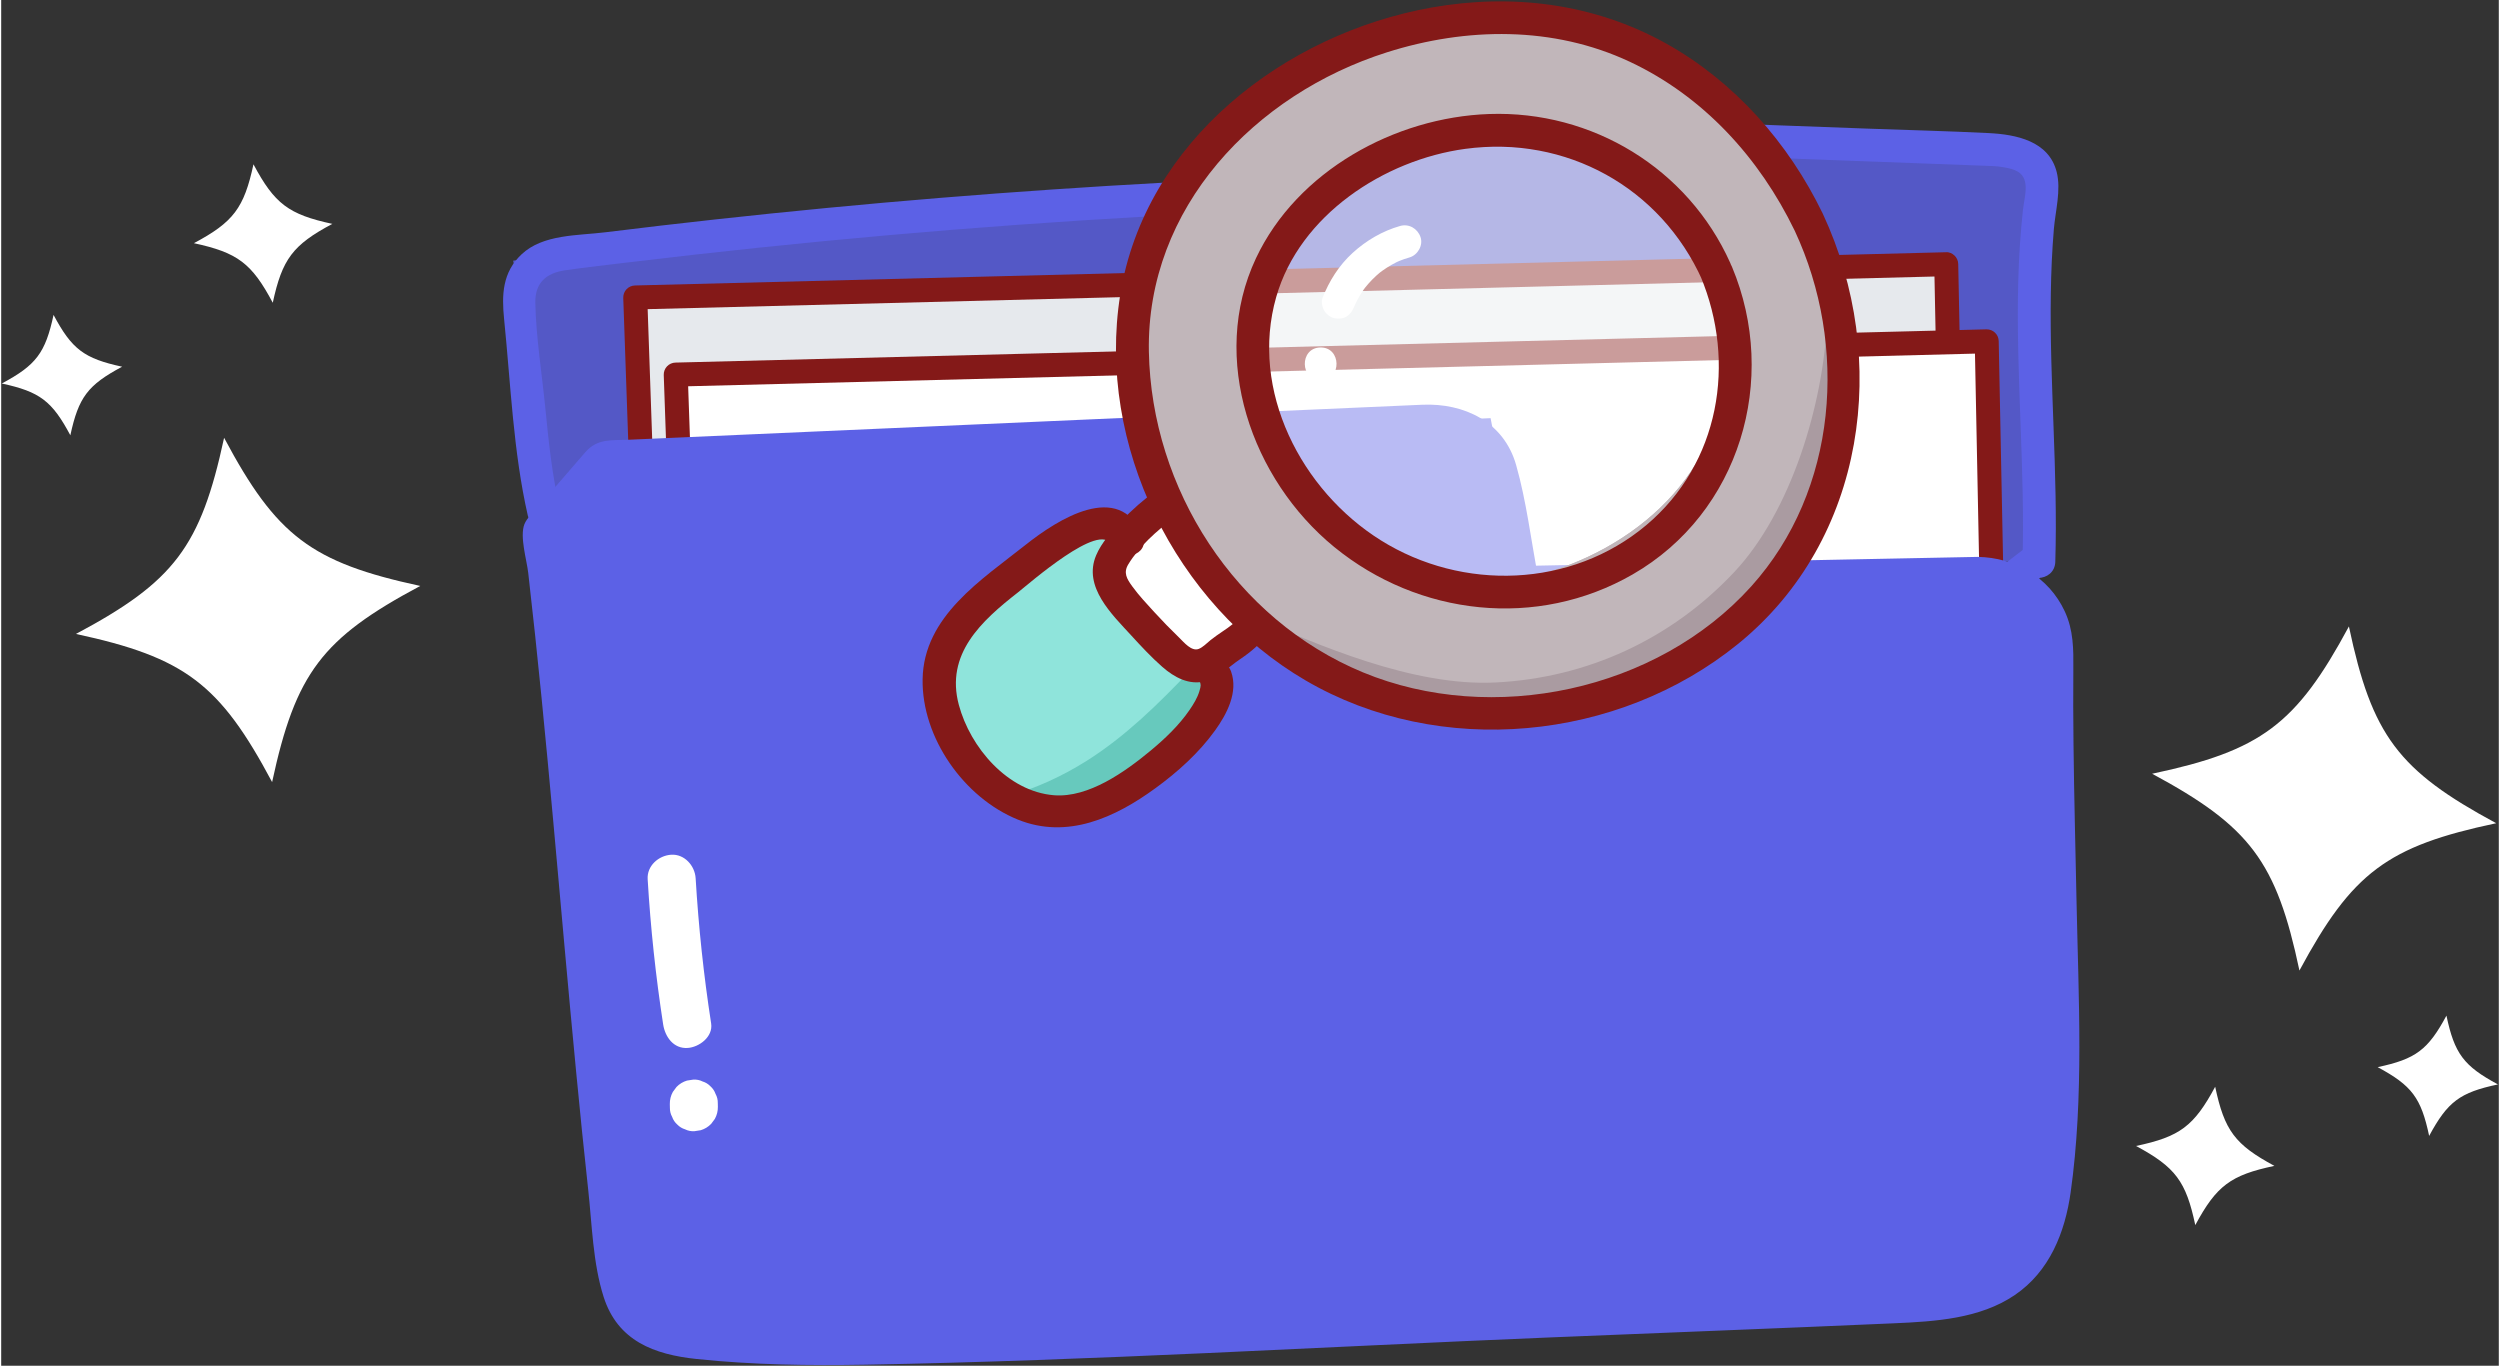 <svg width="300" height="163.89" viewBox="0 0 1730 946" fill="none"
    xmlns="http://www.w3.org/2000/svg">
    <rect x="0" y="0" width="1730" height="946" fill="#333333" stroke="none"/>
    <path
        d="M290.274 405.857C222.221 442.107 203.908 466.355 187.657 541.728C151.407 473.675 127.16 455.362 51.786 439.112C119.839 402.862 138.152 378.615 154.402 303.241C190.653 371.294 214.901 389.607 290.274 405.857Z"
        fill="white" />
    <path
        d="M83.781 254.007C59.986 266.682 53.583 275.16 47.901 301.514C35.226 277.719 26.748 271.316 0.394 265.634C24.189 252.959 30.592 244.481 36.274 218.127C48.949 241.922 57.427 248.325 83.781 254.007Z"
        fill="white" />
    <path
        d="M229.377 155.073C202.013 169.649 194.649 179.399 188.115 209.706C173.539 182.342 163.789 174.979 133.482 168.444C160.846 153.868 168.209 144.118 174.744 113.811C189.32 141.175 199.07 148.538 229.377 155.073Z"
        fill="white" />
    <path
        d="M1489.86 535.941C1565.31 520.012 1589.63 501.803 1626.17 433.906C1642.1 509.348 1660.31 533.674 1728.21 570.214C1652.77 586.143 1628.44 604.352 1591.9 672.249C1575.97 596.807 1557.76 572.482 1489.86 535.941Z"
        fill="white" />
    <path
        d="M1646.07 739.156C1672.45 733.587 1680.96 727.22 1693.73 703.479C1699.3 729.857 1705.67 738.363 1729.41 751.139C1703.03 756.708 1694.53 763.075 1681.75 786.816C1676.18 760.438 1669.81 751.933 1646.07 739.156Z"
        fill="white" />
    <path
        d="M1478.73 793.773C1509.07 787.368 1518.85 780.046 1533.54 752.745C1539.95 783.08 1547.27 792.861 1574.57 807.554C1544.23 813.959 1534.45 821.281 1519.76 848.582C1513.35 818.248 1506.03 808.466 1478.73 793.773Z"
        fill="white" />
    <path
        d="M375.933 368.015C365.198 322.417 365.316 226.161 354.581 180.563C530.078 156.812 706.693 141.325 883.646 134.171C884.669 117.939 885.693 101.707 886.716 85.476C1050.1 91.502 1213.48 97.527 1376.86 103.553C1390.13 104.042 1406.08 106.228 1411.54 118.329C1414.48 124.824 1413.32 132.328 1412.44 139.402C1402.16 222.688 1414.26 306.85 1411.43 389.37"
        fill="#5C61E6" fill-opacity="0.82" />
    <path d="M1353.97 520.476L450.76 538.443L439.183 206.043L1347.25 183.015L1353.97 520.476Z"
        fill="#E6E9ED" />
    <path
        d="M1354.13 528.78L450.923 546.747C446.381 546.837 442.611 543.268 442.454 538.728L430.882 206.332C430.805 204.123 431.617 201.963 433.135 200.344C434.658 198.736 436.761 197.795 438.976 197.739L1347.04 174.71C1349.15 174.49 1351.39 175.468 1352.99 177.013C1354.59 178.536 1355.51 180.64 1355.56 182.85L1362.27 520.309C1362.36 524.894 1358.72 528.688 1354.13 528.78ZM458.777 529.971L1345.49 512.332L1339.11 191.53L447.784 214.137L458.777 529.971Z"
        fill="#841918" />
    <path d="M1382.01 573.887L478.806 591.854L467.229 259.453L1375.3 236.425L1382.01 573.887Z"
        fill="white" />
    <path
        d="M1382.18 582.189L478.969 600.156C474.427 600.246 470.657 596.678 470.5 592.137L458.928 259.741C458.851 257.532 459.663 255.372 461.181 253.753C462.704 252.145 464.807 251.204 467.022 251.148L1375.09 228.119C1375.11 228.119 1375.12 228.119 1375.13 228.118C1377.32 228.074 1379.45 228.899 1381.04 230.422C1382.64 231.945 1383.56 234.049 1383.6 236.259L1390.32 573.717C1390.41 578.304 1386.76 582.098 1382.18 582.189ZM486.823 583.381L1373.54 565.742L1367.16 244.94L475.83 267.548L486.823 583.381Z"
        fill="#841918" />
    <path
        d="M1422.8 389.143C1424.68 327.106 1418.74 265.187 1419.7 203.158C1419.93 188.295 1420.56 173.438 1421.81 158.624C1422.86 146.15 1426.92 131.55 1423.75 119.095C1418.29 97.641 1395.73 93.134 1376.64 92.183C1348.72 90.791 1320.74 90.121 1292.8 89.091C1180.09 84.934 1067.38 80.777 954.663 76.62C941.47 76.133 928.185 75.142 914.981 75.156C901.629 75.171 889.454 80.116 881.342 91.057C872.147 103.458 873.202 119.69 872.274 134.398C875.989 130.532 879.704 126.666 883.419 122.801C779.461 127.056 675.628 134.083 572.058 144.024C520.742 148.95 469.493 154.575 418.332 160.906C399.408 163.248 375.285 162.16 360.437 176.168C347.188 188.667 346.629 204.105 348.352 221.087C352.944 266.35 354.658 312.529 364.744 357.025C365.546 360.564 369.219 364.223 372.844 364.809C432.46 374.442 492.075 384.075 551.691 393.708C646.62 409.047 741.548 424.386 836.477 439.725C857.792 443.169 879.113 447.256 900.523 450.074C918.302 452.414 936.644 452.249 954.533 453.181C1049.41 458.124 1144.28 463.068 1239.15 468.011C1256.34 468.907 1273.53 469.802 1290.72 470.698C1298.43 471.1 1307.04 472.669 1314.76 471.951C1325.61 470.94 1336.51 458.474 1344.69 452.183C1363.57 437.663 1382.45 423.144 1401.33 408.624C1405.32 405.553 1409.32 402.482 1413.31 399.41C1424.79 390.582 1413.07 371.061 1401.44 380.001C1388.67 389.827 1375.89 399.652 1363.11 409.477C1346.62 422.155 1327.41 433.889 1312.49 448.4C1309.55 451.266 1308.62 449.398 1312.11 450.046C1322.37 451.953 1312.8 448.822 1313.51 449.166C1311.34 448.112 1306.62 448.807 1304.24 448.683C1290.49 447.966 1276.73 447.25 1262.98 446.533C1168.75 441.623 1074.52 436.714 980.298 431.804C955.145 430.493 929.978 429.339 904.833 427.872C902.489 427.735 909.586 428.601 905.335 427.894C902.618 427.443 899.898 427.015 897.179 426.576C885.65 424.713 874.121 422.85 862.592 420.987C772.138 406.371 681.684 391.755 591.23 377.139C546.279 369.876 501.329 362.612 456.378 355.349C440.427 352.772 424.477 350.194 408.526 347.617C399.995 346.239 390.612 343.464 381.953 343.323C380.809 343.304 379.591 342.941 378.454 342.758C381.154 345.353 383.854 347.947 386.554 350.542C381.508 328.28 379.152 305.507 376.917 282.822C374.552 258.812 370.506 234.054 369.967 209.952C369.652 195.867 377.495 189.09 390.886 187.17C405.723 185.042 420.65 183.398 435.531 181.602C465.309 178.008 495.115 174.652 524.946 171.534C644.277 159.06 763.991 150.45 883.871 145.543C890.396 145.276 894.621 140.206 895.016 133.946C895.696 123.157 893.587 106.724 904.264 100.248C908.702 97.556 912.991 97.885 917.756 97.985C929.647 98.233 941.543 98.862 953.428 99.301C1001.96 101.091 1050.5 102.881 1099.04 104.671C1190.06 108.028 1281.08 111.252 1372.09 114.742C1377.1 114.934 1382.17 114.957 1387.1 115.854C1394.02 117.113 1400.61 118.758 1402.01 126.743C1403.01 132.516 1401.04 139.472 1400.42 145.183C1398.6 161.821 1397.56 178.525 1397.12 195.255C1395.42 260.068 1402.02 324.778 1400.06 389.597C1399.61 404.238 1422.35 403.746 1422.8 389.143Z"
        fill="#5C61E6" />
    <path
        d="M1368.58 397.121C1399.34 396.509 1424.51 421.441 1424.05 452.206C1422.41 563.037 1430.95 688.769 1425.03 793.335C1423.29 824.028 1420.27 857.703 1398.47 879.382C1376.38 901.359 1342.12 903.937 1310.98 905.216C1099.51 913.905 888.046 922.594 676.579 931.283C611.554 933.955 546.261 936.619 481.523 929.959C466.852 928.45 451.195 925.995 440.422 915.922C428.332 904.618 425.548 886.793 423.455 870.374C406.704 738.989 389.636 498.667 372.885 367.282L416.562 316.767L1031.64 289.638L1053.76 403.385L1368.58 397.121Z"
        fill="#5C61E6" />
    <path
        d="M1374.75 480.007L1274.93 481.993C1263.18 482.227 1253.46 472.891 1253.23 461.141L1253.11 455.225C1252.88 443.475 1262.21 433.76 1273.96 433.527L1373.78 431.541C1385.53 431.307 1395.25 440.643 1395.48 452.393L1395.6 458.309C1395.83 470.059 1386.5 479.773 1374.75 480.007Z"
        fill="#5C61E6" />
    <path
        d="M922.643 840.805C754.536 850.111 585.653 872.645 419.66 838.709C420.927 849.763 422.192 860.464 423.455 870.373C425.548 886.792 428.331 904.617 440.422 915.922C451.195 925.991 466.852 928.448 481.523 929.958C546.261 936.616 611.554 933.954 676.579 931.281C888.045 922.594 1099.51 913.903 1310.98 905.216C1342.12 903.935 1376.38 901.358 1398.47 879.381C1405.53 872.366 1410.46 864.017 1414.17 854.999C1250.26 851.155 1086.77 831.721 922.643 840.805Z"
        fill="#5C61E6" />
    <path
        d="M1369.44 408.479C1383.25 408.699 1396.07 414.363 1404.44 425.612C1414.17 438.68 1412.6 453.94 1412.51 469.304C1412.3 503.725 1412.91 538.145 1413.64 572.557C1415.09 641.451 1417.41 710.478 1414.37 779.362C1413.14 807.185 1413.55 840.732 1396.45 864.336C1378.05 889.747 1343.74 892.287 1315.02 893.659C1239.99 897.243 1164.9 899.836 1089.84 902.92C937.155 909.194 784.465 916.546 631.731 921.63C594.572 922.867 557.346 923.445 520.198 921.538C502.572 920.633 483.836 920.415 466.623 916.24C448.741 911.903 440.801 901.062 437 883.725C431.928 860.589 430.664 836.066 428.134 812.543C425.326 786.435 422.738 760.304 420.233 734.166C408.506 611.811 399.706 489.02 384.254 367.054C383.197 369.756 382.14 372.458 381.083 375.161C395.642 358.323 410.201 341.484 424.76 324.646C422.102 325.809 419.444 326.973 416.786 328.136C501.309 324.408 585.832 320.68 670.354 316.952C773.855 312.387 877.356 307.822 980.856 303.257C1002.65 302.296 1022.69 307.504 1028.43 332.479C1034.07 356.972 1038.05 381.951 1042.85 406.624C1043.79 411.456 1049.34 414.846 1053.98 414.754C1145.94 412.925 1237.89 411.095 1329.85 409.266C1343.05 409.004 1356.25 408.742 1369.44 408.479C1384.08 408.188 1383.65 385.445 1368.99 385.737C1277.04 387.566 1185.08 389.396 1093.13 391.225C1079.93 391.488 1066.73 391.75 1053.53 392.013C1057.24 394.723 1060.95 397.433 1064.66 400.143C1059.64 374.325 1056.53 347.268 1049.3 321.977C1040.77 292.115 1013.2 279.07 984.294 280.345C934.718 282.532 885.141 284.718 835.564 286.905C701.927 292.799 568.289 298.694 434.652 304.588C422.733 305.114 412.96 303.567 404.587 313.251C393.561 326.004 382.535 338.756 371.508 351.509C368.601 354.871 364.052 358.856 362.405 363.108C359.067 371.726 364.006 387.708 365.051 396.763C378.33 511.889 387.14 627.502 398.284 742.844C400.895 769.866 403.602 796.881 406.576 823.866C409.252 848.154 409.824 874.944 417.284 898.308C427.01 928.769 452.204 938.235 481.749 941.331C520.57 945.399 559.702 945.959 598.699 945.262C756.898 942.431 915.215 932.859 1073.31 926.363C1152.6 923.105 1231.92 920.074 1311.2 916.588C1339.48 915.345 1370.55 913.47 1394.73 897.041C1418.8 880.688 1429.51 853.758 1433.44 825.861C1442.74 759.872 1438.86 690.958 1437.51 624.556C1436.76 587.97 1435.81 551.386 1435.4 514.794C1435.21 497.805 1435.14 480.815 1435.29 463.826C1435.41 449.576 1435.45 436.526 1429.3 423.352C1418.23 399.621 1394.75 386.147 1368.99 385.737C1354.35 385.502 1354.82 408.246 1369.44 408.479Z"
        fill="#5C61E6" />
    <path
        d="M447.784 608.981C449.793 642.671 453.376 676.239 458.523 709.594C459.844 718.152 465.68 726.513 475.47 725.88C483.475 725.362 493.176 718.137 491.756 708.933C486.608 675.578 483.026 642.01 481.017 608.32C480.5 599.653 473.282 591.438 464.07 592.034C455.37 592.598 447.23 599.686 447.784 608.981Z"
        fill="white" />
    <path
        d="M463.134 764.741C463.151 765.58 463.167 766.418 463.184 767.257C463.143 769.546 463.663 771.671 464.742 773.63C465.453 775.677 466.634 777.436 468.284 778.909C469.821 780.499 471.627 781.609 473.7 782.238C475.701 783.239 477.844 783.673 480.13 783.542C481.599 783.315 483.067 783.088 484.535 782.861C487.334 782.015 489.75 780.542 491.782 778.442C492.626 777.304 493.47 776.166 494.313 775.027C495.765 772.406 496.465 769.595 496.415 766.595C496.398 765.756 496.382 764.918 496.365 764.079C496.406 761.789 495.886 759.665 494.807 757.706C494.096 755.659 492.915 753.9 491.265 752.427C489.728 750.837 487.922 749.727 485.849 749.098C483.848 748.097 481.705 747.662 479.419 747.794C477.95 748.021 476.482 748.248 475.014 748.475C472.215 749.32 469.799 750.793 467.767 752.894C466.923 754.032 466.079 755.17 465.236 756.309C463.784 758.931 463.084 761.742 463.134 764.741Z"
        fill="white" />
    <g opacity="0.57">
        <path
            d="M1252.01 153.886C1303.36 261.951 1277.38 408.155 1144.44 468.994C976.541 545.833 804.411 440.069 784.908 264.157C769.833 128.183 882.189 29.562 1009.36 13.802C1122.07 -0.161 1210.4 66.312 1252.01 153.886Z"
            fill="white" />
    </g>
    <path
        d="M806.011 349.356C793.903 358.209 783.081 368.817 773.989 380.746C771.019 384.642 768.151 388.878 767.456 393.728C766.251 402.137 771.757 409.906 777.164 416.457C787.286 428.721 798.129 440.389 809.619 451.382C815.051 456.579 821.613 461.976 829.093 461.224C834.061 460.725 838.316 457.557 842.114 454.317C852.589 445.379 860.987 443.336 868.554 431.832"
        fill="white" />
    <path
        d="M779.684 374.268C768.718 344.679 726.066 378.542 713.043 389.075C684.564 412.109 648.521 434.16 649.616 472.983C650.788 514.527 688.568 561.199 731.993 562.322C773.087 563.384 852.327 496.515 840.996 468.405"
        fill="white" />
    <path d="M972.195 167.43C951.473 173.237 933.887 189.27 926.194 209.368Z" fill="white" />
    <path
        d="M1252.01 153.887C1210.4 66.312 1122.07 -0.16 1009.36 13.803C882.189 29.562 769.834 128.182 784.909 264.157C804.412 440.07 976.542 545.833 1144.44 468.995C1277.38 408.156 1303.36 261.951 1252.01 153.887ZM1053.93 400.688C986.047 414.586 918.016 375.92 884.872 317.421C868.808 289.064 860.328 253.52 865.247 221.035C869.802 190.957 884.647 163.829 905.353 141.839C946.781 97.843 1012.64 73.789 1071.28 94.903C1072.41 95.311 1073.41 95.82 1074.35 96.364C1145.15 114.488 1194.92 182.559 1193.1 256.326C1191.21 332.562 1124.21 386.299 1053.93 400.688Z"
        fill="#C1B6BA" />
    <path
        d="M1258.74 169.549C1263.08 186.331 1265.47 203.625 1264.71 221.701C1262.23 280.203 1239.72 354.382 1200.44 396.225C1156.89 442.626 1098.71 469.546 1035.09 472.722C978.319 475.555 912.972 447.405 860.961 424.49C930.865 493.196 1038.47 517.49 1144.44 468.993C1271.07 411.045 1300.6 275.667 1258.74 169.549Z"
        fill="#AA9BA1" />
    <path
        d="M1157.46 362.537C1205.02 314.245 1212.59 244.853 1187.96 188.068C1174.05 155.999 1149.87 127.95 1116.83 109.994C1099.83 100.755 1081.53 95.069 1062.87 92.294C1065.68 93.096 1068.49 93.9 1071.28 94.903C1072.41 95.311 1073.41 95.82 1074.35 96.364C1145.15 114.488 1194.92 182.559 1193.1 256.326C1191.21 332.562 1124.21 386.298 1053.93 400.688C1007.76 410.142 961.543 395.238 926.258 366.352C951.145 388.219 981.847 403.431 1014.56 408.613C1065.9 416.746 1120.99 399.578 1157.46 362.537Z"
        fill="#C1B6BA" />
    <path
        d="M806.011 349.356C793.903 358.209 783.081 368.817 773.989 380.746C771.019 384.642 768.151 388.878 767.456 393.728C766.251 402.137 771.757 409.906 777.164 416.457C787.286 428.721 798.129 440.389 809.619 451.382C815.051 456.579 821.613 461.976 829.093 461.224C834.061 460.725 838.316 457.557 842.114 454.317C852.589 445.379 860.987 443.336 868.554 431.832"
        fill="white" />
    <path
        d="M731.994 562.322C760.589 563.06 790.497 540.659 810.514 522.47C820.58 513.323 831.53 502.549 837.441 490.072C848.795 466.106 832.251 470.835 817.213 460.818C813.961 458.652 811.446 455.569 808.983 452.535C800.512 442.096 792.04 431.658 783.569 421.219C777.724 414.017 771.684 406.406 769.971 397.29C767.512 384.201 783.255 377.296 775.335 367.024C770.509 360.764 761.051 362.318 754.557 363.855C739.206 367.488 725.039 379.372 713.037 389.078C684.559 412.11 648.52 434.162 649.615 472.982C650.788 514.527 688.568 561.2 731.994 562.322Z"
        fill="#8FE4DB" />
    <path
        d="M694.657 416.317C717.577 396.39 742.893 379.711 768.058 362.828C763.605 361.989 758.53 362.915 754.558 363.855C739.208 367.488 725.038 379.373 713.039 389.079C685.991 410.954 652.189 431.975 649.793 467.286C661.088 447.616 678.212 430.615 694.657 416.317Z"
        fill="#67C9BD" />
    <path
        d="M810.514 522.47C820.58 513.323 831.53 502.549 837.442 490.072C847.163 469.551 836.423 470.049 823.695 464.332C801.737 487.393 778.855 509.983 751.807 527.038C734.683 537.837 716.524 546.015 697.523 551.558C708.127 557.951 719.801 562.008 731.994 562.322C760.589 563.061 790.498 540.658 810.514 522.47Z"
        fill="#67C9BD" />
    <path d="M972.195 167.43C951.473 173.237 933.887 189.27 926.194 209.368Z" fill="#C1B6BA" />
    <path
        d="M1242.31 159.821C1279.45 239.38 1272.19 339.556 1212.2 406.148C1146.97 478.564 1032.82 502.794 943.191 465.697C854.866 429.139 796.74 338.635 794.956 243.62C793.08 143.719 868.53 65.198 959.856 36.235C1014.89 18.783 1075.08 17.935 1128.05 42.77C1179.15 66.73 1217.94 109.45 1242.31 159.821C1248.68 172.983 1268.06 161.051 1261.72 147.952C1238.06 99.041 1200.67 56.499 1152.93 29.961C1103.22 2.335 1046.38 -4.681 990.783 5.211C889.006 23.32 792.118 97.837 775.115 204.157C758.508 308.001 813.302 418.607 903.483 471.29C996.404 525.574 1119.97 513.515 1203.16 445.935C1291.83 373.896 1308.63 248.445 1261.72 147.952C1255.54 134.714 1236.17 146.662 1242.31 159.821Z"
        fill="#841918" />
    <path
        d="M1177.05 191.31C1202.1 251.073 1190.26 321.055 1139.49 363.74C1087.65 407.323 1012.19 409.618 955.621 374.252C900.5 339.791 864.679 270.448 883.169 205.691C899.34 149.056 957.982 110.692 1014.12 103.105C1083.91 93.673 1149.39 129.699 1178.25 194.004C1184.22 207.317 1203.59 195.351 1197.66 182.135C1168.3 116.709 1102.04 76.462 1030.59 78.971C965.364 81.261 897.649 118.396 869.168 178.813C836.489 248.135 866.236 332.227 923.365 378.901C981.856 426.688 1063.88 435.954 1130.02 397.892C1204.32 355.136 1231.49 262.699 1198.86 184.83C1193.27 171.484 1171.38 177.783 1177.05 191.31Z"
        fill="#841918" />
    <path
        d="M800.076 339.651C791.433 346.055 783.236 353.05 775.885 360.915C769.367 367.888 762.169 375.784 758.419 384.657C749.177 406.524 769.44 425.613 782.889 440.309C789.714 447.768 796.713 455.299 804.325 461.972C812.539 469.174 822.914 474.837 834.164 471.822C843.415 469.343 850.139 461.978 857.877 456.776C866.059 451.275 872.863 445.555 878.487 437.376C881.969 432.311 879.107 424.697 874.098 421.899C868.31 418.666 862.111 421.211 858.621 426.288C855.322 431.086 850.756 434.175 846.008 437.367C843.155 439.285 840.359 441.248 837.662 443.38C835.195 445.33 832.448 448.34 829.449 449.485C824.433 451.399 819.19 444.816 816.006 441.743C810.036 435.982 804.253 430.026 798.652 423.907C793.424 418.196 787.999 412.423 783.447 406.147C779.626 400.878 777.137 396.728 780.734 390.829C788.267 378.475 800.427 367.594 811.947 359.059C816.876 355.407 819.125 348.989 815.717 343.42C812.726 338.536 805.037 335.976 800.076 339.651Z"
        fill="#841918" />
    <path
        d="M790.589 371.027C774.516 332.359 731.526 359.968 709.679 377.307C679.152 401.535 638.941 426.858 638.229 470.465C637.567 511.042 666.98 552.614 704.157 567.684C738.422 581.574 771.529 566.361 799.544 545.917C815.052 534.6 829.566 521.545 840.83 505.917C848.961 494.635 856.987 479.367 851.901 465.164C846.992 451.453 825.137 457.81 830.091 471.646C831.055 474.339 831.145 474.755 829.952 478.748C828.55 483.437 825.868 487.774 823.111 491.796C815.821 502.429 806.098 511.686 796.22 519.887C778.797 534.351 753.214 552.764 729.219 550.833C697.107 548.249 671.21 517.685 663.323 488.242C653.882 452.997 678.863 430.173 704.314 410.297C711.364 404.792 761.683 360.44 768.778 377.509C774.334 390.874 796.219 384.572 790.589 371.027Z"
        fill="#841918" />
    <path
        d="M968.954 156.525C956.663 160.04 945.53 166.57 936.109 175.159C926.61 183.819 919.799 194.657 915.17 206.562C914.176 209.119 915.128 213.076 916.491 215.301C917.918 217.632 920.668 219.828 923.391 220.392C926.315 220.997 929.58 220.789 932.13 219.071C934.75 217.307 936.085 215.092 937.221 212.171C935.885 215.605 937.662 211.228 938.031 210.444C938.522 209.399 939.041 208.365 939.586 207.347C940.785 205.107 942.109 202.932 943.549 200.838C943.942 200.267 944.364 199.715 944.752 199.142C942.928 201.836 944.274 199.813 944.702 199.273C945.421 198.368 946.162 197.48 946.925 196.611C948.679 194.611 950.546 192.711 952.511 190.919C953.449 190.064 954.474 189.291 955.398 188.423C954.675 189.102 953.666 189.788 955.037 188.741C955.588 188.32 956.146 187.907 956.709 187.502C958.774 186.018 960.918 184.646 963.132 183.394C964.238 182.768 965.361 182.173 966.5 181.608C967.077 181.322 967.893 181.113 968.377 180.714C967.705 181.269 966.188 181.659 967.907 180.945C970.365 179.924 972.879 179.064 975.437 178.333C981.157 176.697 985.094 169.953 983.101 164.187C981.069 158.315 975.084 154.772 968.954 156.525Z"
        fill="white" />
    <path
        d="M914.173 263.413C928.807 263.122 928.378 240.379 913.721 240.671C899.087 240.962 899.515 263.705 914.173 263.413Z"
        fill="white" />
</svg>
    

